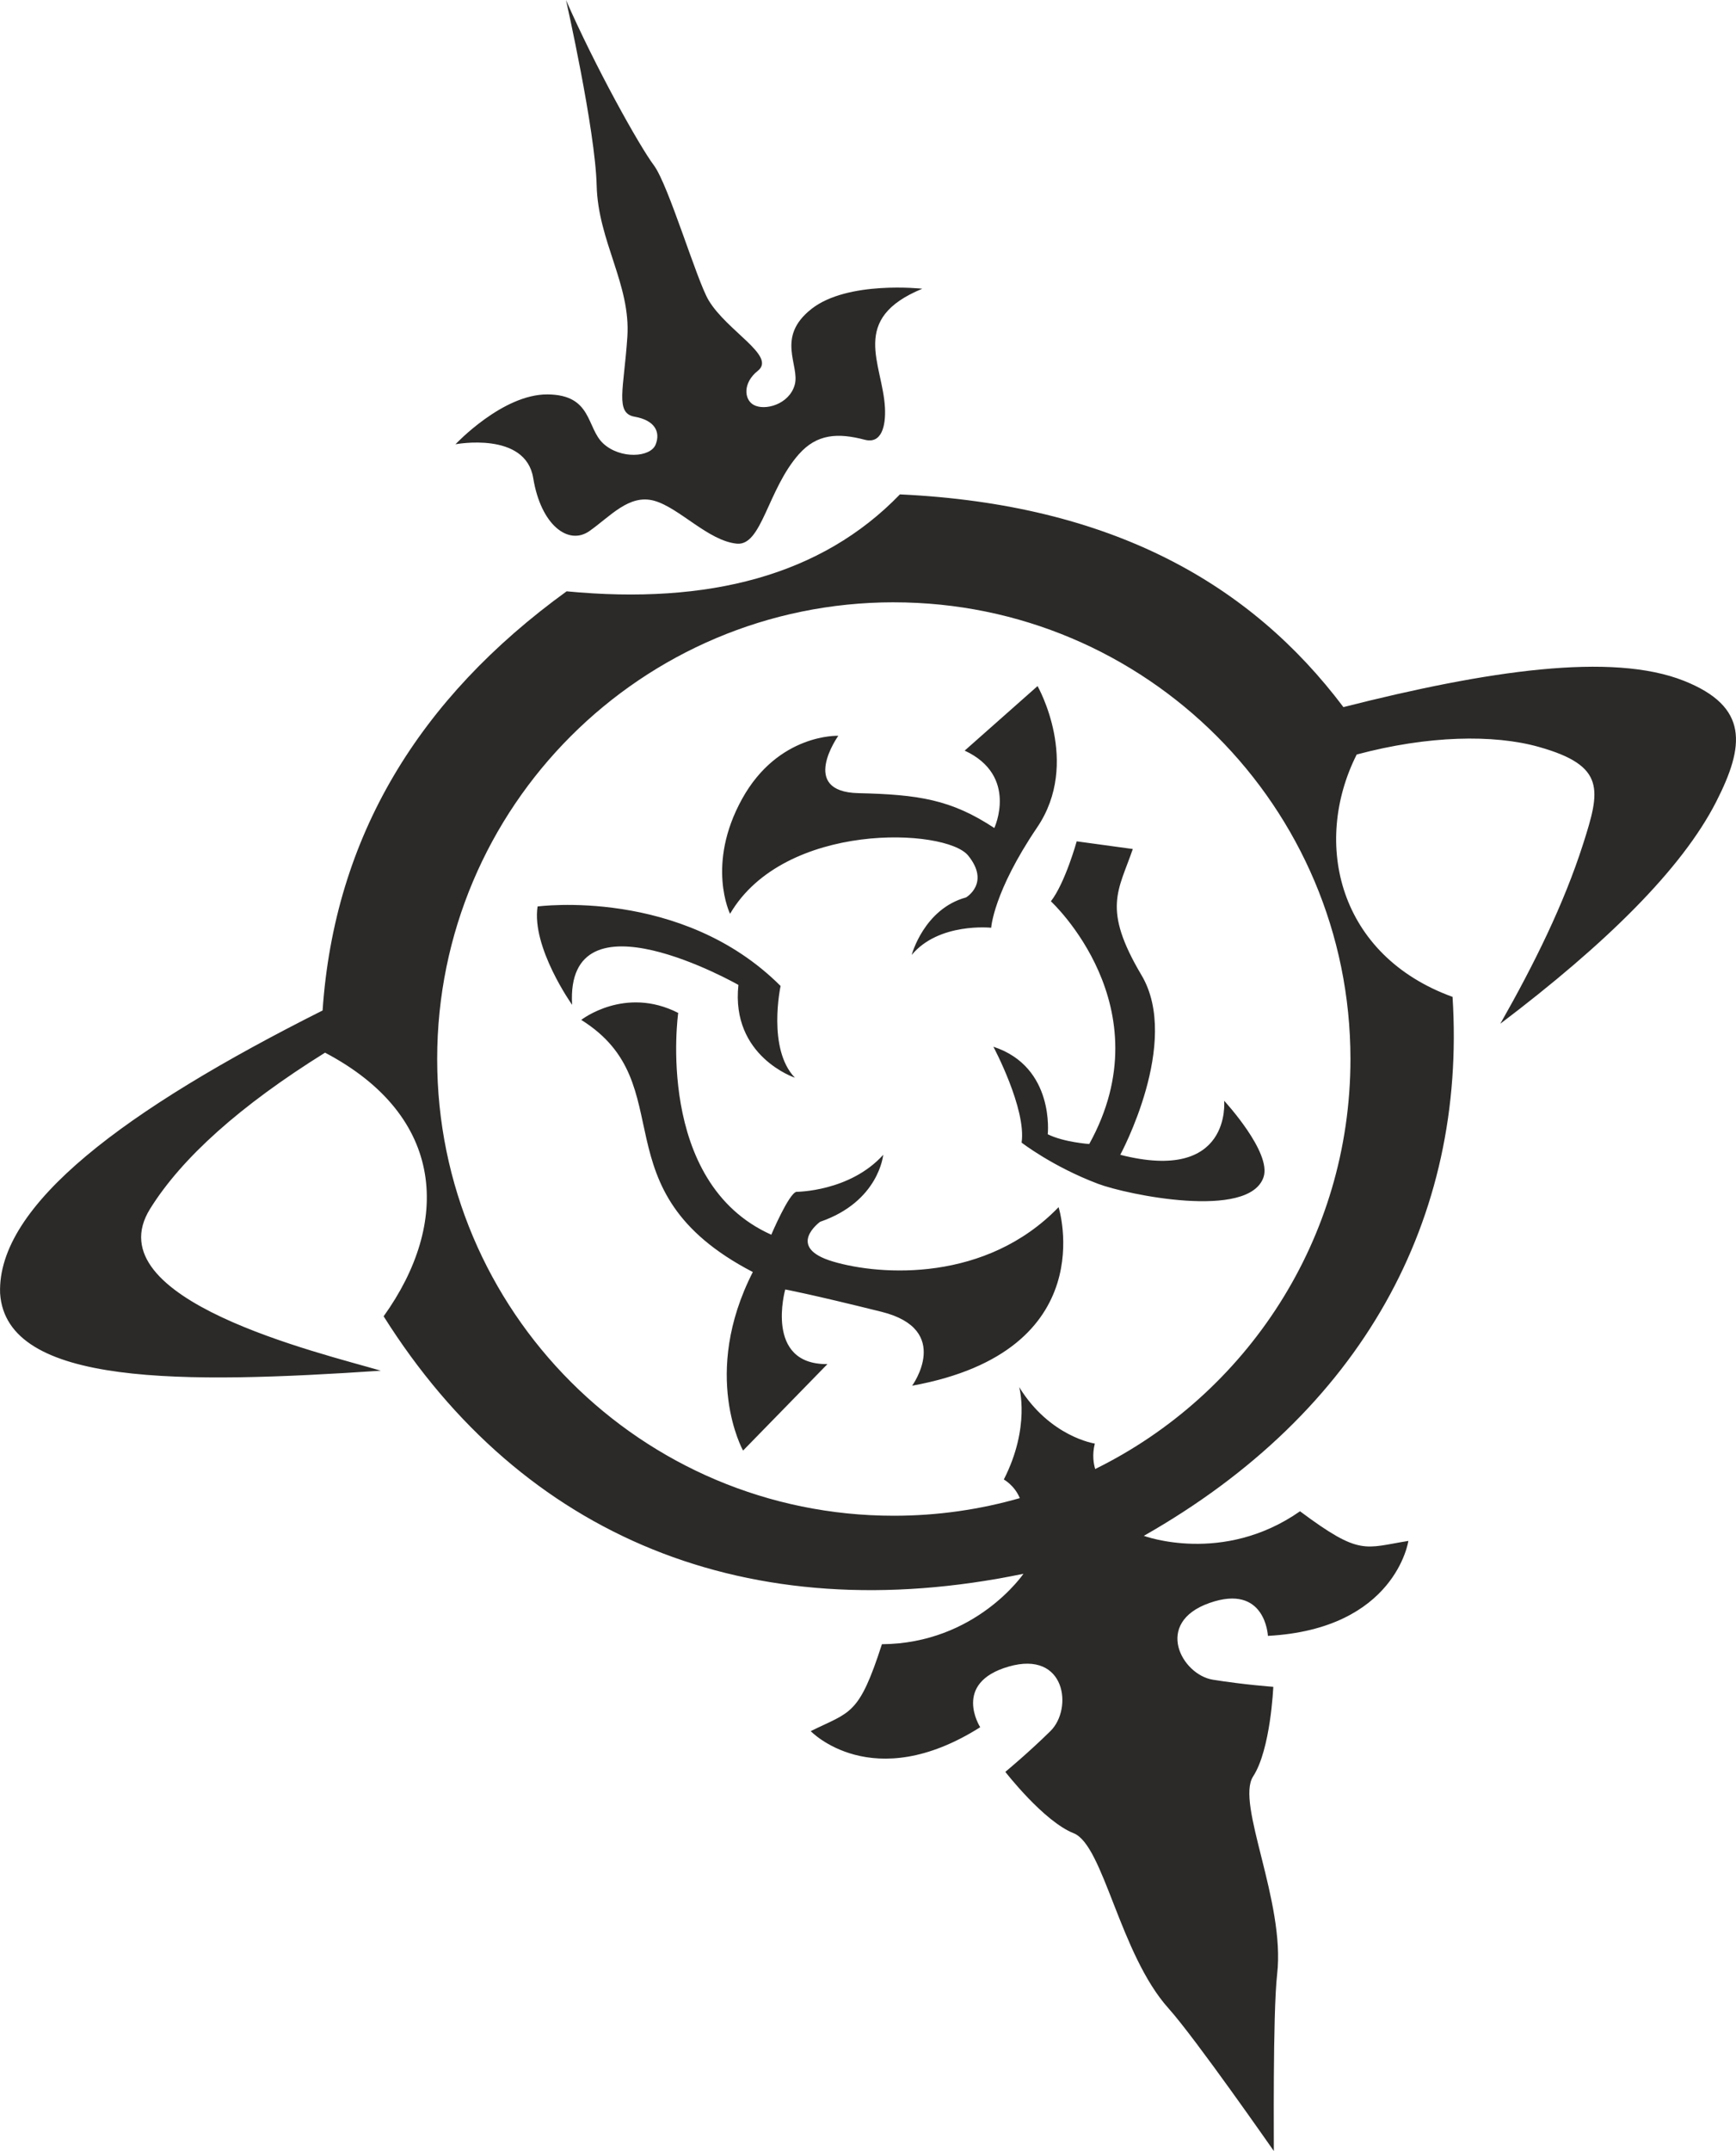 <?xml version="1.0" encoding="UTF-8"?>
<!DOCTYPE svg PUBLIC "-//W3C//DTD SVG 1.1//EN" "http://www.w3.org/Graphics/SVG/1.1/DTD/svg11.dtd">
<!-- Creator: CorelDRAW 2018 (64-Bit) -->
<svg xmlns="http://www.w3.org/2000/svg" xml:space="preserve" width="32.199mm" height="39.888mm" version="1.1" style="shape-rendering:geometricPrecision; text-rendering:geometricPrecision; image-rendering:optimizeQuality; fill-rule:evenodd; clip-rule:evenodd"
viewBox="0 0 832.65 1031.5"
 xmlns:xlink="http://www.w3.org/1999/xlink">
 <defs>
  <style type="text/css">
   <![CDATA[
    .fil0 {fill:#2B2A29}
   ]]>
  </style>
 </defs>
 <g id="Katman_x0020_1">
  <path class="fil0" d="M271.47 0c0,0 14.05,62.21 14.71,88.97 0.67,26.76 16.39,47.49 14.72,72.58 -1.67,25.08 -6.02,36.62 3.51,38.29 9.53,1.67 12.54,7.19 10.04,13.38 -2.51,6.19 -16.89,7.02 -25.08,-0.5 -8.19,-7.53 -5.18,-23.41 -26.76,-23.58 -21.57,-0.17 -44.15,23.91 -44.15,23.91 0,0 33.61,-6.36 37.29,16.22 3.68,22.58 16.89,32.44 26.92,25.42 10.04,-7.02 19.07,-17.89 31.11,-14.55 12.04,3.34 25.92,19.23 39.63,20.57 11.97,1.17 14.76,-25.93 29.72,-42.85 8.68,-9.82 18.72,-10.37 31.65,-6.98 8,2.1 10.14,-6.44 9.67,-15.4 -1.1,-21.21 -17.34,-42.52 17.92,-57.02 0,0 -35.79,-4.01 -53.18,9.7 -17.39,13.71 -5.35,27.09 -8.03,36.45 -2.68,9.37 -14.38,12.54 -19.73,9.53 -4.57,-2.57 -5.23,-10.57 2.06,-16.33 8.99,-7.13 -14.74,-18.94 -23.63,-33.84 -5.69,-9.53 -19.23,-55.35 -26.26,-64.72 -7.02,-9.36 -28.09,-47.16 -42.15,-79.27zm2.93 481.86c0,0 -19.57,-27.59 -16.56,-47.16 0,0 69.07,-9.36 116.56,38.13 0,0 -6.52,30.1 6.86,43.98 0,0 -30.77,-10.2 -27.09,-44.49 0,0 -83.11,-47.32 -79.77,9.53zm188.3 -121.91l34.95 -30.94c0,0 20.9,36.62 -0.17,67.73 -21.07,31.1 -22.07,48.16 -22.07,48.16 0,0 -25.08,-2.67 -38.13,13.04 0,0 5.85,-22.07 26.08,-27.59 0,0 11.71,-6.86 1.01,-20.07 -10.7,-13.21 -88.13,-16.56 -114.21,27.93 0,0 -11.62,-23.66 5.77,-55.1 17.39,-31.44 46.15,-30.27 46.15,-30.27 0,0 -19.15,26.84 9.61,27.51 28.76,0.67 44.48,3.01 65.22,16.72 0,0 11.7,-25.08 -14.22,-37.12zm80.65 47.19l-26.92 -3.68c0,0 -5.52,19.9 -12.38,28.76 0,0 54.85,50.5 18.39,116.39 0,0 -12.21,-0.84 -19.9,-4.68 0,0 3.51,-32.28 -26.08,-41.98 0,0 15.89,29.77 13.54,45.99 0,0 14.87,11.53 36.71,19.77 13.71,5.17 72.38,17.39 79.34,-3.22 4.01,-11.87 -18.9,-36.63 -18.9,-36.63 0,0 3.85,39.64 -49.83,25.92 0,0 29.27,-54.01 10.2,-86.12 -19.06,-32.11 -11.04,-40.47 -4.18,-60.54zm-264.55 81.94c0,0 20.9,-16.39 46.49,-3.34 0,0 -11.54,81.27 44.65,106.36 0,0 8.36,-19.73 12.04,-20.57 0,0 25.59,0 41.64,-17.73 0,0 -2.01,22.41 -30.27,32.11 0,0 -16.89,12.21 6.19,19.06 23.08,6.86 73.49,9.88 108.2,-26.08 0,0 21.74,68.9 -70.24,85.62 0,0 19.57,-26.92 -14.72,-35.45 -34.28,-8.53 -46.15,-10.7 -46.15,-10.7 0,0 -10.2,36.12 20.24,35.79l-40.47 41.47c0,0 -20.4,-36.45 4.68,-85.62 -75.59,-39.3 -32.87,-89.99 -82.28,-120.9zm149.91 -200.24c120.96,0 219.02,98.06 219.02,219.02 0,86.29 -49.91,160.91 -122.43,196.6 -0.66,-2.13 -1.6,-6.61 -0.18,-12.2 0,0 -21.57,-3.18 -36.29,-27.09 0,0 5.52,19.07 -7.36,44.32 0,0 5.08,2.73 7.67,8.93 -19.2,5.5 -39.47,8.45 -60.44,8.45 -120.96,0 -219.02,-98.06 -219.02,-219.02 0,-120.96 98.06,-219.02 219.02,-219.02zm-156.93 -5.28c-70.83,51.32 -111.34,117.58 -117.06,201.01 -94.82,47.61 -156.2,93.36 -154.68,135.62 2.87,44.79 88.3,43.44 182.61,37.12 -28.9,-8.5 -137.83,-34.05 -110.65,-77.65 15.21,-24.41 43.14,-49.46 83.9,-74.86 58.24,30.67 60.06,81.87 28.1,126.43 66.69,105.98 174.98,150.83 306.89,123.47 0,0 -22.74,33.44 -67.89,33.78 -11.09,34.35 -15.01,32.22 -34.15,41.68 0,0 29.46,30.89 81.3,-1.88 0,0 -13.71,-21.24 13.71,-29.1 27.42,-7.86 30.77,20.32 19.98,30.94 -10.79,10.62 -21.65,19.57 -21.65,19.57 0,0 18.39,23.75 32.77,29.43 14.38,5.69 22.07,57.86 45.48,83.95 12.93,14.41 50.19,67.97 50.54,68.44 0.09,-0.52 -0.59,-65.8 1.59,-84.84 3.98,-34.83 -19.96,-81.82 -11.53,-94.78 8.43,-12.96 9.68,-42.98 9.68,-42.98 0,0 -14.04,-1 -28.99,-3.41 -14.94,-2.41 -28.53,-27.32 -1.62,-36.8 26.91,-9.47 28.03,15.78 28.03,15.78 61.24,-3.3 67.37,-45.54 67.37,-45.54 -21.08,3.37 -23.04,7.38 -51.97,-14.21 -37.01,25.87 -74.92,11.78 -74.92,11.78 104.64,-59.44 154.82,-151.97 148.08,-258.46 -54.62,-19.8 -67.44,-73.57 -45.98,-116.22 34.14,-9.14 65.72,-9.74 87.36,-3.65 32.25,9.07 29.52,20.7 21.23,46.59 -9.2,28.72 -23.37,57.44 -39.7,86.16 50.6,-38.31 87.09,-74.16 103.57,-106.5 13.6,-26.69 15.79,-45.47 -15.43,-57.92 -34.66,-13.82 -94.28,-4.95 -163.4,12.58 -44.52,-59.15 -111.11,-97.26 -212.71,-102.01 -37.64,38.98 -91.92,52.99 -159.88,46.49z"/>
 </g>
</svg>
